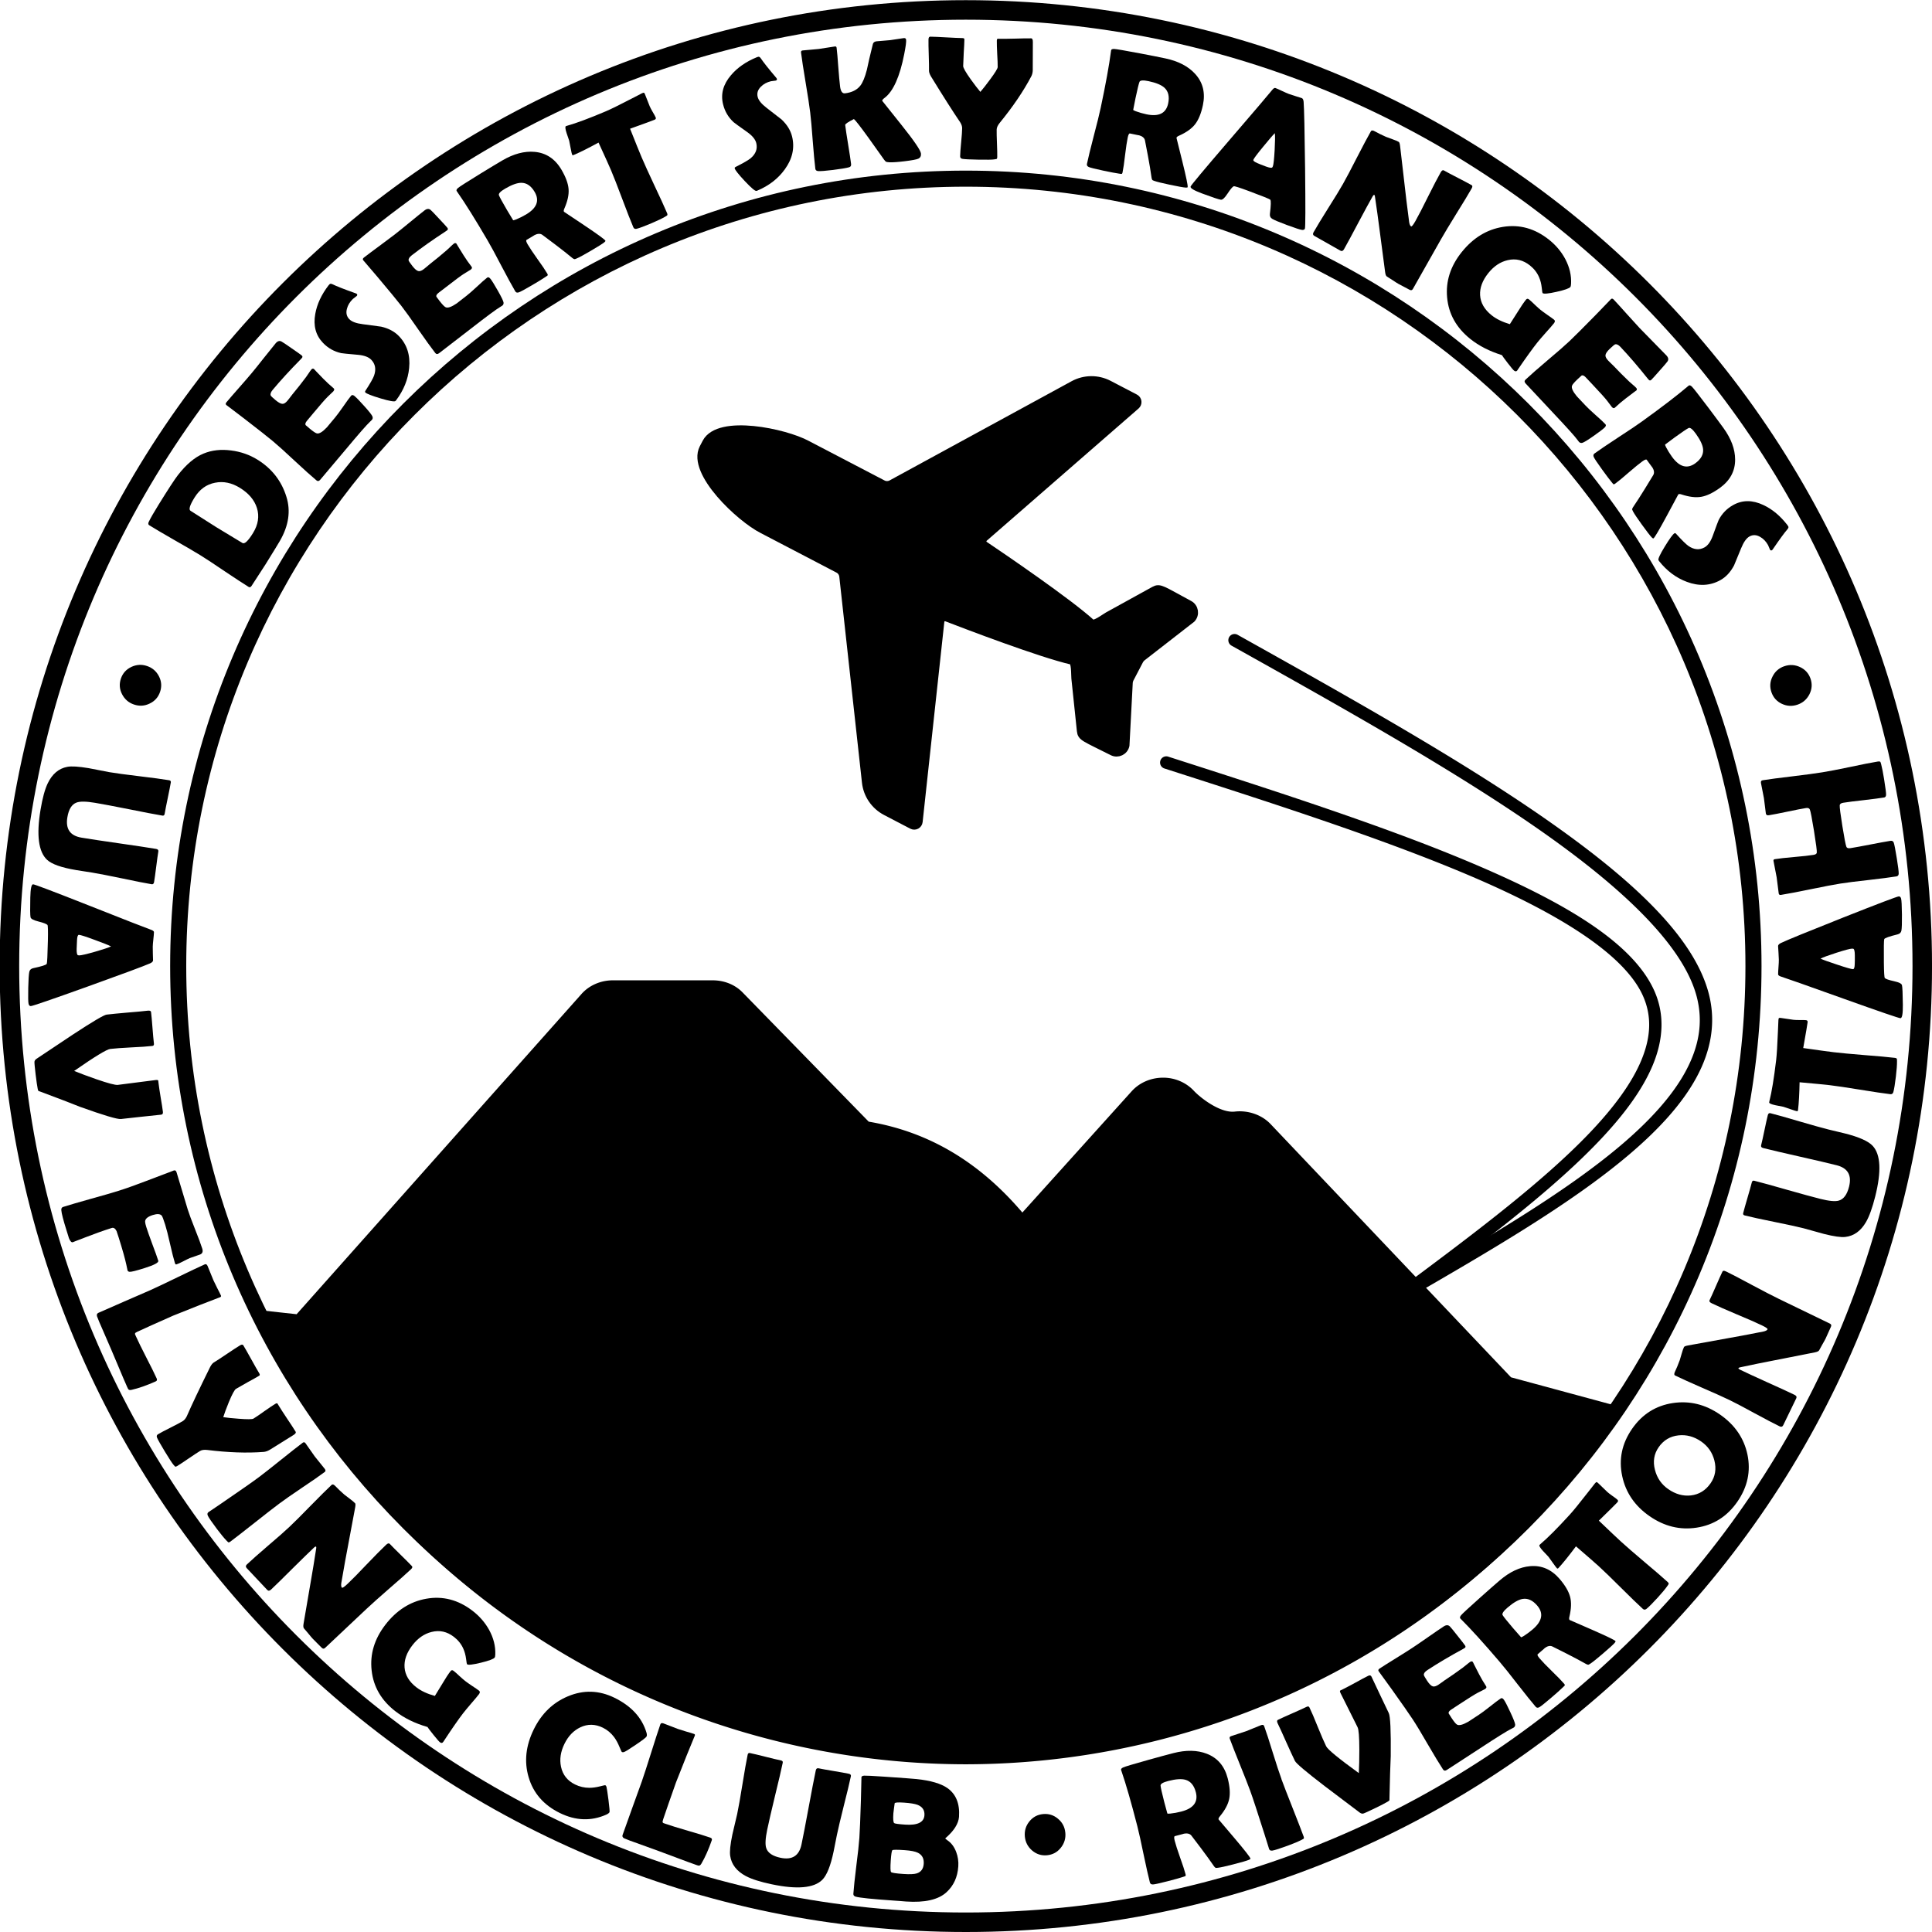 <?xml version="1.0" encoding="UTF-8" standalone="no"?>
<!-- Created with Inkscape (http://www.inkscape.org/) -->

<svg
   xmlns:dc="http://purl.org/dc/elements/1.1/"
   xmlns:cc="http://creativecommons.org/ns#"
   xmlns:rdf="http://www.w3.org/1999/02/22-rdf-syntax-ns#"
   xmlns:svg="http://www.w3.org/2000/svg"
   xmlns="http://www.w3.org/2000/svg"
   xmlns:sodipodi="http://sodipodi.sourceforge.net/DTD/sodipodi-0.dtd"
   xmlns:inkscape="http://www.inkscape.org/namespaces/inkscape"
   width="100mm"
   height="100mm"
   viewBox="0 0 210 297"
   version="1.1"
   id="svg8"
   enable-background="new"
   inkscape:version="0.92.5 (2060ec1f9f, 2020-04-08)"
   sodipodi:docname="DSR v3.svg">
  <defs
     id="defs2">
    <inkscape:path-effect
       effect="bspline"
       id="path-effect1211"
       is_visible="true"
       weight="33.333"
       steps="2"
       helper_size="0"
       apply_no_weight="true"
       apply_with_weight="true"
       only_selected="false" />
    <inkscape:path-effect
       effect="bspline"
       id="path-effect1207"
       is_visible="true"
       weight="33.333"
       steps="2"
       helper_size="0"
       apply_no_weight="true"
       apply_with_weight="true"
       only_selected="false" />
    <inkscape:path-effect
       effect="bspline"
       id="path-effect1203"
       is_visible="true"
       weight="33.333"
       steps="2"
       helper_size="0"
       apply_no_weight="true"
       apply_with_weight="true"
       only_selected="false" />
    <inkscape:path-effect
       effect="bspline"
       id="path-effect1199"
       is_visible="true"
       weight="33.333"
       steps="2"
       helper_size="0"
       apply_no_weight="true"
       apply_with_weight="true"
       only_selected="false" />
    <inkscape:path-effect
       effect="bspline"
       id="path-effect1195"
       is_visible="true"
       weight="33.333"
       steps="2"
       helper_size="0"
       apply_no_weight="true"
       apply_with_weight="true"
       only_selected="false" />
    <inkscape:path-effect
       effect="bspline"
       id="path-effect1191"
       is_visible="true"
       weight="33.333"
       steps="2"
       helper_size="0"
       apply_no_weight="true"
       apply_with_weight="true"
       only_selected="false" />
    <inkscape:path-effect
       effect="bspline"
       id="path-effect1187"
       is_visible="true"
       weight="33.333"
       steps="2"
       helper_size="0"
       apply_no_weight="true"
       apply_with_weight="true"
       only_selected="false" />
    <inkscape:path-effect
       effect="bspline"
       id="path-effect1179"
       is_visible="true"
       weight="33.333"
       steps="2"
       helper_size="0"
       apply_no_weight="true"
       apply_with_weight="true"
       only_selected="false" />
    <inkscape:path-effect
       effect="bspline"
       id="path-effect1175"
       is_visible="true"
       weight="33.333"
       steps="2"
       helper_size="0"
       apply_no_weight="true"
       apply_with_weight="true"
       only_selected="false" />
    <inkscape:path-effect
       effect="bspline"
       id="path-effect1171"
       is_visible="true"
       weight="33.333"
       steps="2"
       helper_size="0"
       apply_no_weight="true"
       apply_with_weight="true"
       only_selected="false" />
    <inkscape:perspective
       sodipodi:type="inkscape:persp3d"
       inkscape:vp_x="0 : 148.5 : 1"
       inkscape:vp_y="0 : 1000 : 0"
       inkscape:vp_z="210 : 148.5 : 1"
       inkscape:persp3d-origin="105 : 99 : 1"
       id="perspective1134" />
    <inkscape:path-effect
       effect="bspline"
       id="path-effect1021"
       is_visible="true"
       weight="33.333"
       steps="2"
       helper_size="0"
       apply_no_weight="true"
       apply_with_weight="true"
       only_selected="false" />
    <path
       style="opacity:1;fill:#ff0000;stroke:#ffffff;stroke-width:0"
       d="m 168.487,90.133 a 72.5,72.5 0 0 1 -72.5,72.5 72.5,72.5 0 0 1 -72.5,-72.5 72.5,72.5 0 0 1 72.5,-72.5 72.5,72.5 0 0 1 72.5,72.5 z"
       id="path815-5"
       inkscape:connector-curvature="0" />
    <inkscape:path-effect
       effect="bspline"
       id="path-effect1211-1"
       is_visible="true"
       weight="33.333"
       steps="2"
       helper_size="0"
       apply_no_weight="true"
       apply_with_weight="true"
       only_selected="false" />
    <pattern
       y="0"
       x="0"
       height="6"
       width="6"
       patternUnits="userSpaceOnUse"
       id="EMFhbasepattern" />
  </defs>
  <sodipodi:namedview
     id="base"
     pagecolor="#ffffff"
     bordercolor="#666666"
     borderopacity="1.0"
     inkscape:pageopacity="0.0"
     inkscape:pageshadow="2"
     inkscape:zoom="4.3437501"
     inkscape:cx="175.39389"
     inkscape:cy="188.66678"
     inkscape:document-units="mm"
     inkscape:current-layer="layer1"
     showgrid="true"
     showguides="false"
     inkscape:window-width="3840"
     inkscape:window-height="1998"
     inkscape:window-x="3840"
     inkscape:window-y="64"
     inkscape:window-maximized="1">
    <inkscape:grid
       type="xygrid"
       id="grid2509" />
  </sodipodi:namedview>
  <g
     inkscape:label="Layer 1"
     inkscape:groupmode="layer"
     id="layer1">
    <path
       style="color:#000000;font-style:normal;font-variant:normal;font-weight:normal;font-stretch:normal;font-size:medium;line-height:normal;font-family:sans-serif;font-variant-ligatures:normal;font-variant-position:normal;font-variant-caps:normal;font-variant-numeric:normal;font-variant-alternates:normal;font-feature-settings:normal;text-indent:0;text-align:start;text-decoration:none;text-decoration-line:none;text-decoration-style:solid;text-decoration-color:#000000;letter-spacing:normal;word-spacing:normal;text-transform:none;writing-mode:lr-tb;direction:ltr;text-orientation:mixed;dominant-baseline:auto;baseline-shift:baseline;text-anchor:start;white-space:normal;shape-padding:0;clip-rule:nonzero;display:inline;overflow:visible;visibility:visible;opacity:1;isolation:auto;mix-blend-mode:normal;color-interpolation:sRGB;color-interpolation-filters:linearRGB;solid-color:#000000;solid-opacity:1;vector-effect:none;fill:#000000;fill-opacity:1;fill-rule:nonzero;stroke:none;stroke-width:2.471;stroke-linecap:butt;stroke-linejoin:miter;stroke-miterlimit:4;stroke-dasharray:none;stroke-dashoffset:0;stroke-opacity:1;color-rendering:auto;image-rendering:auto;shape-rendering:auto;text-rendering:auto;enable-background:accumulate"
       d="m 104.975,26.229 c -67.539,0 -122.317,54.763 -122.317,122.283 0,67.521 54.778,122.283 122.317,122.283 67.539,0 122.317,-54.763 122.317,-122.283 0,-67.521 -54.778,-122.283 -122.317,-122.283 z m 0,2.471 c 66.204,0 119.845,53.627 119.845,119.812 0,66.186 -53.642,119.812 -119.845,119.812 -66.204,0 -119.845,-53.627 -119.845,-119.812 0,-66.186 53.642,-119.812 119.845,-119.812 z"
       id="path919"
       inkscape:connector-curvature="0" />
    <path
       style="color:#000000;font-style:normal;font-variant:normal;font-weight:normal;font-stretch:normal;font-size:medium;line-height:normal;font-family:sans-serif;font-variant-ligatures:normal;font-variant-position:normal;font-variant-caps:normal;font-variant-numeric:normal;font-variant-alternates:normal;font-feature-settings:normal;text-indent:0;text-align:start;text-decoration:none;text-decoration-line:none;text-decoration-style:solid;text-decoration-color:#000000;letter-spacing:normal;word-spacing:normal;text-transform:none;writing-mode:lr-tb;direction:ltr;text-orientation:mixed;dominant-baseline:auto;baseline-shift:baseline;text-anchor:start;white-space:normal;shape-padding:0;clip-rule:nonzero;display:inline;overflow:visible;visibility:visible;opacity:1;isolation:auto;mix-blend-mode:normal;color-interpolation:sRGB;color-interpolation-filters:linearRGB;solid-color:#000000;solid-opacity:1;vector-effect:none;fill:#000000;fill-opacity:1;fill-rule:nonzero;stroke:none;stroke-width:3;stroke-linecap:butt;stroke-linejoin:miter;stroke-miterlimit:4;stroke-dasharray:none;stroke-dashoffset:0;stroke-opacity:1;color-rendering:auto;image-rendering:auto;shape-rendering:auto;text-rendering:auto;enable-background:accumulate"
       d="m 104.975,0.026 c -82.012,0 -148.528,66.498 -148.528,148.487 0,81.989 66.516,148.487 148.528,148.487 82.012,0 148.528,-66.498 148.528,-148.487 0,-81.989 -66.516,-148.487 -148.528,-148.487 z m 0,3.002 c 80.39,0 145.53,65.116 145.53,145.485 0,80.368 -65.139,145.489 -145.53,145.489 -80.39,0 -145.525,-65.121 -145.525,-145.489 0,-80.368 65.134,-145.485 145.525,-145.485 z"
       id="path919-4"
       inkscape:connector-curvature="0" />
    <path
       style="fill:#000000;fill-opacity:1;stroke:#000000;stroke-width:1.193;stroke-miterlimit:4;stroke-dasharray:none;stroke-opacity:1"
       inkscape:connector-curvature="0"
       d="m 131.736,101.413 c 0.089,-0.1 0.162,-0.199 0.258,-0.301 l 7.699,-5.987 c 0.631,-0.677 0.455,-1.776 -0.361,-2.212 -4.267,-2.298 -4.53,-2.648 -5.404,-2.168 l -7.126,3.931 c -0.528,0.295 -2.081,1.509 -2.526,1.097 -3.631,-3.287 -13.593,-10.069 -16.424,-11.977 -0.181,-0.123 -0.295,-0.322 -0.308,-0.539 -0.015,-0.217 0.076,-0.429 0.24,-0.572 l 23.358,-20.342 c 0.174,-0.154 0.264,-0.383 0.236,-0.613 -0.028,-0.23 -0.167,-0.434 -0.372,-0.541 l -4.043,-2.11 c -1.71,-0.892 -3.753,-0.872 -5.445,0.049 L 93.535,74.381 c -0.422,0.226 -0.93,0.227 -1.347,0.001 L 80.528,68.297 c -3.342,-1.799 -13.462,-4.002 -15.459,-0.3 -0.04,0.077 -0.137,0.262 -0.234,0.447 -0.097,0.186 -0.194,0.372 -0.235,0.449 -1.896,3.753 5.7,10.792 9.086,12.505 l 11.66,6.085 c 0.424,0.212 0.713,0.63 0.769,1.105 l 3.484,31.672 c 0.211,1.917 1.363,3.602 3.073,4.494 l 4.043,2.11 c 0.205,0.107 0.451,0.105 0.656,-0.003 0.204,-0.11 0.341,-0.313 0.367,-0.543 l 3.338,-30.789 c 0.024,-0.216 0.145,-0.41 0.333,-0.524 0.186,-0.114 0.415,-0.134 0.619,-0.055 3.185,1.23 14.446,5.524 19.22,6.622 0.592,0.13 0.484,2.098 0.544,2.699 l 0.849,8.092 c 0.107,0.991 0.545,1.007 4.87,3.191 0.824,0.42 1.826,-0.063 2.021,-0.968 l 0.511,-9.737 c 0.029,-0.138 0.068,-0.255 0.1,-0.385 l 1.594,-3.052 z"
       id="path963" />
    <path
       style="stroke-width:5.847"
       d="m 50.697,150.702 c -1.85,0 -3.639,0.776 -4.81,2.106 l -43.789,49.222 -6.966,-0.763 a 121.375,121.341 0 0 0 109.803,69.951 121.375,121.341 0 0 0 101.353,-54.75 l -17.505,-4.738 -36.943,-38.912 c -1.357,-1.441 -3.454,-2.161 -5.489,-1.94 -2.22,0.277 -5.243,-2.051 -6.291,-3.16 -1.172,-1.275 -2.898,-2.051 -4.748,-2.051 -1.912,0 -3.639,0.776 -4.81,2.051 L 113.665,186.399 C 107.004,178.583 99.233,173.981 90.044,172.429 L 70.679,152.586 c -1.172,-1.219 -2.837,-1.884 -4.626,-1.884 z"
       id="path1051"
       inkscape:connector-curvature="0" />
    <path
       style="color:#000000;font-style:normal;font-variant:normal;font-weight:normal;font-stretch:normal;font-size:medium;line-height:normal;font-family:sans-serif;font-variant-ligatures:normal;font-variant-position:normal;font-variant-caps:normal;font-variant-numeric:normal;font-variant-alternates:normal;font-feature-settings:normal;text-indent:0;text-align:start;text-decoration:none;text-decoration-line:none;text-decoration-style:solid;text-decoration-color:#000000;letter-spacing:normal;word-spacing:normal;text-transform:none;writing-mode:lr-tb;direction:ltr;text-orientation:mixed;dominant-baseline:auto;baseline-shift:baseline;text-anchor:start;white-space:normal;shape-padding:0;clip-rule:nonzero;display:inline;overflow:visible;visibility:visible;opacity:1;isolation:auto;mix-blend-mode:normal;color-interpolation:sRGB;color-interpolation-filters:linearRGB;solid-color:#000000;solid-opacity:1;vector-effect:none;fill:#000000;fill-opacity:1;fill-rule:nonzero;stroke:none;stroke-width:1.909;stroke-linecap:round;stroke-linejoin:miter;stroke-miterlimit:4;stroke-dasharray:none;stroke-dashoffset:0;stroke-opacity:1;color-rendering:auto;image-rendering:auto;shape-rendering:auto;text-rendering:auto;enable-background:accumulate"
       d="m 146.213,97.466 a 0.955,0.955 0 0 0 -0.38,1.794 c 16.906,9.459 33.795,18.912 46.956,28.056 13.161,9.144 22.508,18.052 24.548,25.921 1.02,3.934 0.327,7.692 -1.726,11.479 -2.053,3.787 -5.491,7.561 -9.878,11.289 -8.774,7.456 -21.308,14.727 -33.875,22.002 a 0.955,0.955 0 1 0 0.956,1.652 c 12.567,-7.275 25.168,-14.558 34.158,-22.197 4.495,-3.82 8.098,-7.732 10.322,-11.835 2.224,-4.102 3.041,-8.435 1.892,-12.868 -2.299,-8.865 -12.026,-17.784 -25.309,-27.013 -13.283,-9.229 -30.206,-18.694 -47.112,-28.153 a 0.955,0.955 0 0 0 -0.551,-0.127 z"
       id="path1209"
       inkscape:connector-curvature="0" />
    <path
       style="color:#000000;font-style:normal;font-variant:normal;font-weight:normal;font-stretch:normal;font-size:medium;line-height:normal;font-family:sans-serif;font-variant-ligatures:normal;font-variant-position:normal;font-variant-caps:normal;font-variant-numeric:normal;font-variant-alternates:normal;font-feature-settings:normal;text-indent:0;text-align:start;text-decoration:none;text-decoration-line:none;text-decoration-style:solid;text-decoration-color:#000000;letter-spacing:normal;word-spacing:normal;text-transform:none;writing-mode:lr-tb;direction:ltr;text-orientation:mixed;dominant-baseline:auto;baseline-shift:baseline;text-anchor:start;white-space:normal;shape-padding:0;clip-rule:nonzero;display:inline;overflow:visible;visibility:visible;opacity:1;isolation:auto;mix-blend-mode:normal;color-interpolation:sRGB;color-interpolation-filters:linearRGB;solid-color:#000000;solid-opacity:1;vector-effect:none;fill:#000000;fill-opacity:1;fill-rule:nonzero;stroke:none;stroke-width:1.909;stroke-linecap:round;stroke-linejoin:miter;stroke-miterlimit:4;stroke-dasharray:none;stroke-dashoffset:0;stroke-opacity:1;color-rendering:auto;image-rendering:auto;shape-rendering:auto;text-rendering:auto;enable-background:accumulate"
       d="m 135.724,116.272 a 0.955,0.955 0 0 0 -0.21,1.867 c 17.01,5.466 34.002,10.928 47.454,16.699 13.452,5.771 23.282,11.962 26.094,18.244 1.406,3.141 1.218,6.383 -0.244,9.904 -1.462,3.521 -4.23,7.262 -7.898,11.113 -7.337,7.703 -18.234,15.832 -29.156,23.966 a 0.955,0.955 0 1 0 1.141,1.53 c 10.922,-8.135 21.876,-16.277 29.399,-24.176 3.762,-3.95 6.675,-7.84 8.279,-11.703 1.604,-3.863 1.862,-7.756 0.224,-11.415 -3.276,-7.318 -13.498,-13.391 -27.084,-19.219 -13.585,-5.828 -30.614,-11.296 -47.624,-16.762 a 0.955,0.955 0 0 0 -0.375,-0.049 z"
       id="path1209-2"
       inkscape:connector-curvature="0" />
    <g
       aria-label="∙ UAV FLYING CLUB ∙ RIVERTON UTAH ∙  "
       style="font-style:normal;font-variant:normal;font-weight:400;font-size:3.886px;line-height:125%;font-family:Calibri;text-align:start;letter-spacing:0.709px;word-spacing:0px;text-anchor:start;fill:#000000;fill-opacity:1;stroke:none;stroke-width:0.265"
       id="text1637"
       transform="matrix(2.496,0,0,2.496,-119.845,-66.504)">
      <path
         d="m 38.837,70.035 q -0.495,-0.169 -0.735,-0.64 -0.237,-0.464 -0.068,-0.96 0.167,-0.49 0.645,-0.717 0.476,-0.221 0.966,-0.054 0.495,0.169 0.732,0.633 0.237,0.464 0.068,0.96 -0.169,0.495 -0.64,0.718 -0.468,0.23 -0.968,0.059 z"
         style="font-style:normal;font-variant:normal;font-weight:normal;font-stretch:normal;font-size:10.936px;font-family:'Berlin Sans FB Demi';-inkscape-font-specification:'Berlin Sans FB Demi';letter-spacing:0.709px;fill:#000000;stroke-width:0.265"
         id="path2544"
         inkscape:connector-curvature="0" />
      <path
         d="m 35.266,80.229 q -1.343,-0.225 -1.779,-0.629 -0.796,-0.74 -0.402,-3.094 0.178,-1.064 0.438,-1.61 0.417,-0.872 1.205,-1.022 0.386,-0.076 1.318,0.08 0.216,0.036 0.64,0.124 0.424,0.087 0.635,0.123 0.611,0.102 1.842,0.249 1.232,0.147 1.837,0.248 0.126,0.021 0.108,0.132 -0.054,0.321 -0.189,0.965 -0.136,0.649 -0.19,0.97 -0.022,0.132 -0.138,0.112 -0.695,-0.117 -2.078,-0.397 -1.378,-0.274 -2.073,-0.391 -0.827,-0.139 -1.146,-0.013 -0.434,0.165 -0.557,0.903 -0.181,1.08 0.867,1.255 0.764,0.128 2.297,0.347 1.533,0.219 2.297,0.347 0.163,0.027 0.141,0.159 -0.052,0.311 -0.131,0.942 -0.079,0.631 -0.131,0.942 -0.026,0.153 -0.152,0.132 -0.606,-0.102 -1.819,-0.359 -1.214,-0.252 -1.825,-0.355 -0.169,-0.028 -0.512,-0.08 -0.338,-0.051 -0.506,-0.08 z"
         style="font-style:normal;font-variant:normal;font-weight:normal;font-stretch:normal;font-size:10.936px;font-family:'Berlin Sans FB Demi';-inkscape-font-specification:'Berlin Sans FB Demi';letter-spacing:0.709px;fill:#000000;stroke-width:0.265"
         id="path2546"
         inkscape:connector-curvature="0" />
      <path
         d="m 32.477,88.607 q -0.096,-0.002 -0.13,-0.136 -0.039,-0.161 -0.02,-0.994 0.017,-0.763 0.065,-0.981 0.041,-0.181 0.245,-0.224 0.773,-0.164 0.829,-0.264 0.039,-0.085 0.07,-1.43 0.02,-0.908 -0.026,-0.967 -0.083,-0.093 -0.567,-0.216 -0.441,-0.111 -0.475,-0.256 -0.039,-0.182 -0.015,-1.218 0.018,-0.817 0.173,-0.813 0.139,0.003 3.384,1.284 3.51,1.388 3.86,1.508 0.201,0.069 0.199,0.154 -0.003,0.144 -0.037,0.442 -0.034,0.304 -0.037,0.453 -0.003,0.144 0.006,0.422 0.015,0.283 0.012,0.422 -0.002,0.101 -0.18,0.183 -0.566,0.249 -3.878,1.44 -3.333,1.196 -3.477,1.193 z m 4.949,-3.675 q -0.232,-0.117 -1.011,-0.402 -0.826,-0.307 -0.97,-0.31 -0.096,-0.002 -0.114,0.318 -0.014,0.165 -0.023,0.544 -0.008,0.352 0.077,0.392 0.026,0.011 0.074,0.012 0.176,0.004 0.977,-0.224 0.774,-0.223 0.99,-0.33 z"
         style="font-style:normal;font-variant:normal;font-weight:normal;font-stretch:normal;font-size:10.936px;font-family:'Berlin Sans FB Demi';-inkscape-font-specification:'Berlin Sans FB Demi';letter-spacing:0.709px;fill:#000000;stroke-width:0.265"
         id="path2548"
         inkscape:connector-curvature="0" />
      <path
         d="m 32.785,92.857 q -0.085,-0.716 -0.076,-0.819 0.009,-0.103 0.134,-0.188 1.121,-0.746 2.247,-1.498 1.811,-1.188 2.065,-1.219 0.419,-0.05 1.26,-0.123 0.847,-0.068 1.266,-0.118 0.196,-0.023 0.209,0.083 0.038,0.318 0.088,0.968 0.05,0.65 0.089,0.974 0.016,0.133 -0.096,0.146 -0.43,0.051 -1.301,0.09 -0.866,0.044 -1.295,0.095 -0.329,0.039 -2.221,1.355 0.56,0.229 1.367,0.51 1.088,0.376 1.321,0.349 0.387,-0.046 1.16,-0.149 0.778,-0.103 1.165,-0.149 0.143,-0.017 0.165,0.029 0,0 0.02,0.17 0.035,0.292 0.131,0.877 0.102,0.59 0.137,0.882 0.019,0.159 -0.108,0.174 -0.408,0.048 -1.237,0.131 -0.823,0.087 -1.237,0.136 -0.329,0.039 -2.542,-0.757 -0.802,-0.324 -2.411,-0.924 -0.123,-0.039 -0.141,-0.058 -0.013,-0.015 -0.037,-0.13 -0.053,-0.268 -0.121,-0.835 z"
         style="font-style:normal;font-variant:normal;font-weight:normal;font-stretch:normal;font-size:10.936px;font-family:'Berlin Sans FB Demi';-inkscape-font-specification:'Berlin Sans FB Demi';letter-spacing:0.709px;fill:#000000;stroke-width:0.265"
         id="path2550"
         inkscape:connector-curvature="0" />
      <path
         d="m 41.448,104.518 q -0.056,0.018 -0.088,-0.084 -0.12,-0.382 -0.3,-1.182 -0.178,-0.795 -0.3,-1.182 -0.154,-0.489 -0.215,-0.559 -0.146,-0.161 -0.548,-0.034 -0.484,0.153 -0.473,0.418 0.007,0.11 0.072,0.319 0.111,0.351 0.366,1.038 0.262,0.69 0.373,1.041 0.053,0.168 -0.843,0.451 -0.779,0.246 -0.924,0.23 -0.103,-0.007 -0.135,-0.109 0.021,0.066 -0.066,-0.332 -0.121,-0.561 -0.469,-1.666 -0.112,-0.356 -0.132,-0.401 -0.123,-0.247 -0.301,-0.191 -0.723,0.228 -1.646,0.586 -0.834,0.319 -0.743,0.29 -0.132,0.042 -0.254,-0.273 0.032,0.085 -0.138,-0.455 -0.3,-0.952 -0.321,-1.248 -0.011,-0.159 0.111,-0.197 0.565,-0.178 1.707,-0.499 1.149,-0.317 1.714,-0.496 0.672,-0.212 1.672,-0.594 1.545,-0.588 1.66,-0.63 l 0.06,-0.024 q 0.126,-0.045 0.175,0.113 0.119,0.377 0.343,1.141 0.226,0.769 0.346,1.151 0.128,0.407 0.446,1.203 0.32,0.801 0.448,1.208 0.08,0.255 -0.119,0.351 -0.219,0.069 -0.651,0.227 -0.109,0.045 -0.412,0.203 -0.264,0.139 -0.417,0.187 z"
         style="font-style:normal;font-variant:normal;font-weight:normal;font-stretch:normal;font-size:10.936px;font-family:'Berlin Sans FB Demi';-inkscape-font-specification:'Berlin Sans FB Demi';letter-spacing:0.709px;fill:#000000;stroke-width:0.265"
         id="path2552"
         inkscape:connector-curvature="0" />
      <path
         d="m 38.395,112.013 q -0.188,-0.419 -0.471,-1.1 -0.374,-0.885 -0.466,-1.102 l -0.635,-1.465 q -0.103,-0.217 -0.263,-0.637 -0.039,-0.152 0.088,-0.209 0.531,-0.239 1.594,-0.699 1.071,-0.458 1.601,-0.696 0.565,-0.254 1.675,-0.794 1.115,-0.542 1.68,-0.796 0.107,-0.048 0.173,0.098 0.066,0.146 0.18,0.44 0.117,0.299 0.18,0.44 0.072,0.161 0.229,0.471 0.162,0.308 0.234,0.469 0.033,0.073 -0.062,0.11 l -0.066,0.024 q -0.942,0.353 -2.811,1.105 l -1.288,0.573 q -0.623,0.28 -0.909,0.414 -0.056,0.031 -0.113,0.062 -0.056,0.031 -0.04,0.106 0.002,0.005 0.057,0.127 0.197,0.438 0.633,1.291 0.443,0.855 0.64,1.293 0.059,0.132 -0.053,0.182 -0.833,0.374 -1.492,0.524 -0.138,0.033 -0.197,-0.034 -0.021,-0.02 -0.099,-0.195 z"
         style="font-style:normal;font-variant:normal;font-weight:normal;font-stretch:normal;font-size:10.936px;font-family:'Berlin Sans FB Demi';-inkscape-font-specification:'Berlin Sans FB Demi';letter-spacing:0.709px;fill:#000000;stroke-width:0.265"
         id="path2554"
         inkscape:connector-curvature="0" />
      <path
         d="m 47.206,115.933 q -0.196,0.119 -0.387,0.134 -1.545,0.118 -3.477,-0.122 -0.28,-0.03 -0.436,0.064 -0.242,0.147 -0.71,0.467 -0.468,0.321 -0.705,0.465 -0.082,0.05 -0.123,0.024 -0.01,-0.006 -0.098,-0.109 -0.127,-0.148 -0.525,-0.805 -0.401,-0.662 -0.485,-0.861 -0.059,-0.139 0.055,-0.208 0.242,-0.147 0.76,-0.404 0.523,-0.261 0.769,-0.41 0.146,-0.089 0.249,-0.301 0.446,-1.026 1.436,-3.03 0.114,-0.213 0.229,-0.282 0.274,-0.166 0.805,-0.525 0.531,-0.359 0.805,-0.525 0.151,-0.091 0.206,3e-5 0.169,0.279 0.489,0.859 0.32,0.58 0.492,0.863 0.064,0.105 -0.005,0.147 -0.233,0.141 -0.717,0.403 -0.477,0.264 -0.71,0.405 -0.137,0.083 -0.442,0.817 -0.236,0.58 -0.344,0.926 0.333,0.054 0.959,0.099 0.786,0.061 0.9,-0.008 0.228,-0.138 0.667,-0.454 0.446,-0.314 0.675,-0.453 0.096,-0.058 0.135,-0.025 0,0 0.069,0.114 0.166,0.274 0.521,0.808 0.362,0.536 0.531,0.815 0.055,0.091 -0.141,0.21 -0.242,0.147 -0.725,0.452 -0.479,0.302 -0.725,0.452 z"
         style="font-style:normal;font-variant:normal;font-weight:normal;font-stretch:normal;font-size:10.936px;font-family:'Berlin Sans FB Demi';-inkscape-font-specification:'Berlin Sans FB Demi';letter-spacing:0.709px;fill:#000000;stroke-width:0.265"
         id="path2556"
         inkscape:connector-curvature="0" />
      <path
         d="m 47.772,119.261 q -0.504,0.378 -1.497,1.164 -0.993,0.785 -1.497,1.164 -0.085,0.064 -0.136,0.042 -0.011,-0.005 -0.1,-0.098 -0.243,-0.252 -0.592,-0.717 -0.468,-0.623 -0.562,-0.82 -0.067,-0.143 0.039,-0.223 -0.068,0.051 0.78,-0.526 1.787,-1.222 2.329,-1.629 0.457,-0.343 1.348,-1.059 0.891,-0.716 1.348,-1.059 0.094,-0.07 0.168,0.028 0.099,0.132 0.285,0.407 0.189,0.279 0.289,0.411 0.099,0.132 0.305,0.379 0.208,0.251 0.308,0.383 0.093,0.124 -9.67e-4,0.194 -0.457,0.343 -1.409,0.978 -0.949,0.639 -1.406,0.982 z"
         style="font-style:normal;font-variant:normal;font-weight:normal;font-stretch:normal;font-size:10.936px;font-family:'Berlin Sans FB Demi';-inkscape-font-specification:'Berlin Sans FB Demi';letter-spacing:0.709px;fill:#000000;stroke-width:0.265"
         id="path2558"
         inkscape:connector-curvature="0" />
      <path
         d="m 55.906,123.287 q -0.443,0.417 -1.37,1.217 -0.919,0.8 -1.366,1.221 l -2.562,2.413 q -0.105,0.099 -0.211,-0.014 -0.088,-0.093 -0.275,-0.276 -0.184,-0.179 -0.271,-0.273 -0.095,-0.101 -0.27,-0.318 -0.175,-0.217 -0.27,-0.318 -0.066,-0.07 -0.029,-0.288 0.113,-0.635 0.485,-2.834 0.109,-0.609 0.296,-1.819 0.009,-0.037 -0.008,-0.102 -0.057,-0.005 -0.115,0.049 -0.451,0.425 -1.331,1.297 -0.876,0.877 -1.327,1.301 -0.136,0.128 -0.235,0.023 l -1.267,-1.345 q -0.106,-0.113 0.014,-0.226 0.42,-0.395 1.304,-1.155 0.888,-0.755 1.311,-1.154 0.447,-0.421 1.301,-1.298 0.857,-0.873 1.3,-1.291 0.086,-0.081 0.228,0.071 0.212,0.225 0.555,0.527 0.081,0.07 0.34,0.259 0.218,0.161 0.324,0.274 0.044,0.047 0.003,0.268 l -0.621,3.321 q -0.085,0.447 -0.232,1.327 -0.029,0.211 0.037,0.281 0.048,0.051 0.351,-0.235 0.408,-0.384 1.184,-1.204 0.78,-0.815 1.192,-1.203 0.144,-0.135 0.221,-0.054 0.22,0.233 0.682,0.685 0.462,0.452 0.682,0.685 0.07,0.074 -0.051,0.187 z"
         style="font-style:normal;font-variant:normal;font-weight:normal;font-stretch:normal;font-size:10.936px;font-family:'Berlin Sans FB Demi';-inkscape-font-specification:'Berlin Sans FB Demi';letter-spacing:0.709px;fill:#000000;stroke-width:0.265"
         id="path2560"
         inkscape:connector-curvature="0" />
      <path
         d="m 57.887,133.924 q -0.079,0.121 -0.206,0.023 -0.08,-0.062 -0.394,-0.451 -0.309,-0.386 -0.372,-0.488 -1.152,-0.333 -1.964,-0.958 -1.308,-1.006 -1.475,-2.522 -0.169,-1.497 0.84,-2.81 1.032,-1.342 2.517,-1.608 1.533,-0.276 2.858,0.743 0.643,0.495 1.022,1.177 0.405,0.743 0.379,1.504 -0.006,0.157 -0.039,0.199 -0.104,0.135 -0.85,0.317 -0.738,0.18 -0.848,0.096 -0.025,-0.019 -0.061,-0.323 -0.048,-0.367 -0.176,-0.647 -0.188,-0.421 -0.578,-0.72 -0.635,-0.488 -1.372,-0.301 -0.682,0.169 -1.184,0.821 -0.531,0.69 -0.48,1.369 0.053,0.701 0.735,1.225 0.432,0.332 1.131,0.526 0.095,-0.149 0.471,-0.77 0.284,-0.483 0.492,-0.753 0.062,-0.08 0.13,-0.055 0.028,0.008 0.074,0.044 0.123,0.094 0.349,0.309 0.233,0.213 0.36,0.311 0.135,0.104 0.419,0.296 0.287,0.187 0.423,0.291 0.106,0.081 -0.002,0.221 -0.156,0.203 -0.497,0.594 -0.337,0.394 -0.493,0.597 -0.42,0.546 -1.176,1.696 z"
         style="font-style:normal;font-variant:normal;font-weight:normal;font-stretch:normal;font-size:10.936px;font-family:'Berlin Sans FB Demi';-inkscape-font-specification:'Berlin Sans FB Demi';letter-spacing:0.709px;fill:#000000;stroke-width:0.265"
         id="path2563"
         inkscape:connector-curvature="0" />
      <path
         d="m 68.126,138.254 q -0.038,0.077 -0.199,0.152 -1.397,0.617 -2.859,-0.1 -1.496,-0.734 -1.925,-2.211 -0.421,-1.432 0.317,-2.937 0.715,-1.457 2.101,-2.038 1.447,-0.61 2.876,0.091 1.553,0.762 1.967,2.149 0.044,0.153 0.004,0.234 -0.045,0.091 -0.667,0.511 -0.618,0.423 -0.739,0.452 -0.057,0.019 -0.115,-0.009 -0.024,-0.012 -0.146,-0.309 -0.146,-0.357 -0.332,-0.609 -0.285,-0.378 -0.692,-0.578 -0.705,-0.346 -1.385,-0.025 -0.628,0.298 -0.981,1.018 -0.358,0.729 -0.212,1.413 0.158,0.744 0.863,1.09 0.417,0.205 0.88,0.206 0.303,1.2e-4 0.663,-0.091 0.3,-0.079 0.324,-0.067 0.048,0.024 0.07,0.1 0.034,0.124 0.123,0.804 0.089,0.704 0.063,0.757 z"
         style="font-style:normal;font-variant:normal;font-weight:normal;font-stretch:normal;font-size:10.936px;font-family:'Berlin Sans FB Demi';-inkscape-font-specification:'Berlin Sans FB Demi';letter-spacing:0.709px;fill:#000000;stroke-width:0.265"
         id="path2565"
         inkscape:connector-curvature="0" />
      <path
         d="m 73.413,141.484 q -0.434,-0.151 -1.123,-0.413 -0.901,-0.336 -1.121,-0.418 l -1.501,-0.544 q -0.229,-0.074 -0.644,-0.246 -0.138,-0.076 -0.092,-0.207 0.191,-0.55 0.586,-1.639 0.402,-1.093 0.593,-1.642 0.203,-0.585 0.573,-1.763 0.371,-1.183 0.574,-1.768 0.039,-0.111 0.19,-0.058 0.151,0.053 0.444,0.171 0.297,0.12 0.444,0.171 0.166,0.058 0.5,0.157 0.335,0.094 0.501,0.152 0.076,0.026 0.037,0.12 l -0.028,0.064 q -0.39,0.927 -1.126,2.803 l -0.468,1.33 q -0.224,0.646 -0.323,0.945 -0.016,0.062 -0.032,0.125 -0.016,0.062 0.049,0.102 0.005,0.002 0.131,0.046 0.454,0.158 1.373,0.426 0.925,0.265 1.379,0.423 0.136,0.047 0.096,0.163 -0.3,0.863 -0.643,1.444 -0.071,0.122 -0.16,0.12 -0.029,0.001 -0.21,-0.062 z"
         style="font-style:normal;font-variant:normal;font-weight:normal;font-stretch:normal;font-size:10.936px;font-family:'Berlin Sans FB Demi';-inkscape-font-specification:'Berlin Sans FB Demi';letter-spacing:0.709px;fill:#000000;stroke-width:0.265"
         id="path2567"
         inkscape:connector-curvature="0" />
      <path
         d="m 81.93,140.669 q -0.279,1.333 -0.7,1.752 -0.772,0.766 -3.108,0.276 -1.056,-0.221 -1.591,-0.503 -0.855,-0.452 -0.972,-1.246 -0.06,-0.389 0.133,-1.314 0.045,-0.214 0.149,-0.634 0.104,-0.42 0.148,-0.629 0.127,-0.606 0.324,-1.831 0.197,-1.225 0.322,-1.826 0.026,-0.125 0.136,-0.102 0.319,0.067 0.956,0.228 0.643,0.162 0.961,0.229 0.131,0.027 0.107,0.142 -0.145,0.69 -0.481,2.06 -0.33,1.366 -0.474,2.056 -0.172,0.821 -0.06,1.144 0.148,0.44 0.88,0.593 1.071,0.224 1.289,-0.816 0.159,-0.758 0.44,-2.281 0.281,-1.523 0.44,-2.281 0.034,-0.162 0.165,-0.135 0.308,0.065 0.936,0.169 0.627,0.104 0.936,0.169 0.152,0.032 0.125,0.157 -0.126,0.601 -0.432,1.803 -0.301,1.203 -0.428,1.809 -0.035,0.167 -0.101,0.508 -0.065,0.336 -0.1,0.503 z"
         style="font-style:normal;font-variant:normal;font-weight:normal;font-stretch:normal;font-size:10.936px;font-family:'Berlin Sans FB Demi';-inkscape-font-specification:'Berlin Sans FB Demi';letter-spacing:0.709px;fill:#000000;stroke-width:0.265"
         id="path2569"
         inkscape:connector-curvature="0" />
      <path
         d="m 89.607,141.6 q -0.067,0.98 -0.724,1.583 -0.749,0.693 -2.501,0.573 -0.133,-0.009 -0.383,-0.032 -0.256,-0.018 -0.378,-0.026 -1.966,-0.135 -2.333,-0.24 -0.152,-0.043 -0.143,-0.176 0.039,-0.57 0.182,-1.722 0.148,-1.151 0.188,-1.727 0.042,-0.618 0.095,-2.327 0.014,-0.438 0.031,-1.315 l -2.17e-4,-0.075 q 0.002,-0.102 0.174,-0.111 0.177,-0.009 1.237,0.063 1.699,0.116 1.986,0.147 1.307,0.138 1.905,0.559 0.791,0.563 0.709,1.767 -0.022,0.314 -0.237,0.653 -0.156,0.241 -0.397,0.476 -0.212,0.205 -0.211,0.189 -0.003,0.037 0.13,0.127 0.358,0.239 0.54,0.717 0.163,0.429 0.131,0.897 z m -2.085,-3.156 q 0.031,-0.458 -0.417,-0.639 -0.25,-0.097 -0.836,-0.138 -0.575,-0.039 -0.581,0.046 -0.007,0.101 -0.042,0.308 -0.03,0.201 -0.037,0.303 -0.037,0.533 0.05,0.603 0.055,0.052 0.673,0.094 1.145,0.079 1.19,-0.577 z m -0.044,2.989 q 0.033,-0.479 -0.355,-0.677 -0.248,-0.124 -0.824,-0.163 -0.687,-0.047 -0.749,0.002 -0.062,0.044 -0.103,0.646 -0.043,0.629 0.021,0.703 0.065,0.069 0.763,0.117 0.575,0.039 0.816,-0.035 0.399,-0.128 0.431,-0.591 z"
         style="font-style:normal;font-variant:normal;font-weight:normal;font-stretch:normal;font-size:10.936px;font-family:'Berlin Sans FB Demi';-inkscape-font-specification:'Berlin Sans FB Demi';letter-spacing:0.709px;fill:#000000;stroke-width:0.265"
         id="path2571"
         inkscape:connector-curvature="0" />
      <path
         d="m 96.2,139.522 q 0.048,0.521 -0.284,0.932 -0.327,0.406 -0.848,0.454 -0.516,0.048 -0.918,-0.296 -0.396,-0.344 -0.444,-0.86 -0.048,-0.521 0.279,-0.927 0.327,-0.406 0.848,-0.454 0.521,-0.048 0.917,0.291 0.401,0.333 0.449,0.859 z"
         style="font-style:normal;font-variant:normal;font-weight:normal;font-stretch:normal;font-size:10.936px;font-family:'Berlin Sans FB Demi';-inkscape-font-specification:'Berlin Sans FB Demi';letter-spacing:0.709px;fill:#000000;stroke-width:0.265"
         id="path2573"
         inkscape:connector-curvature="0" />
      <path
         d="m 107.601,141.11 q 0.009,0.036 -0.09,0.078 -0.189,0.082 -0.98,0.285 -0.678,0.174 -0.929,0.205 -0.118,0.014 -0.136,0.007 -0.035,-0.008 -0.099,-0.085 -0.129,-0.182 -0.382,-0.542 -0.334,-0.465 -1.023,-1.364 -0.145,-0.178 -0.486,-0.112 0.158,-0.029 -0.53,0.147 -0.078,0.02 -0.01,0.284 0.09,0.352 0.332,1.034 0.246,0.681 0.337,1.033 0.023,0.088 -0.02,0.115 -0.071,0.024 -0.142,0.048 -0.3,0.099 -0.946,0.265 -0.74,0.19 -0.898,0.197 -0.158,0.007 -0.191,-0.122 -0.146,-0.569 -0.389,-1.73 -0.238,-1.163 -0.385,-1.737 -0.562,-2.188 -0.975,-3.388 l -0.024,-0.071 q -0.028,-0.087 0.13,-0.16 0.163,-0.075 1.567,-0.468 0.952,-0.266 1.52,-0.412 1.179,-0.303 2.061,0.039 0.997,0.384 1.288,1.516 0.194,0.755 0.092,1.261 -0.102,0.506 -0.577,1.08 -0.098,0.113 -0.079,0.186 -0.001,-0.005 0.964,1.136 0.966,1.141 1,1.276 z m -3.363,-4.082 q -0.162,-0.631 -0.638,-0.768 -0.368,-0.104 -1.051,0.071 -0.491,0.126 -0.484,0.284 0.014,0.184 0.229,1.022 0.03,0.119 0.095,0.35 0.065,0.231 0.094,0.345 0.007,0.026 0.179,0.009 0.327,-0.034 0.674,-0.123 1.133,-0.291 0.902,-1.191 z"
         style="font-style:normal;font-variant:normal;font-weight:normal;font-stretch:normal;font-size:10.936px;font-family:'Berlin Sans FB Demi';-inkscape-font-specification:'Berlin Sans FB Demi';letter-spacing:0.709px;fill:#000000;stroke-width:0.265"
         id="path2575"
         inkscape:connector-curvature="0" />
      <path
         d="m 109.507,136.213 q 0.217,0.591 0.684,1.768 0.466,1.177 0.684,1.768 0.037,0.1 9.1e-4,0.142 -0.008,0.009 -0.123,0.068 -0.311,0.16 -0.857,0.36 -0.732,0.269 -0.947,0.302 -0.156,0.023 -0.202,-0.102 0.029,0.08 -0.279,-0.899 -0.655,-2.063 -0.889,-2.7 -0.197,-0.536 -0.626,-1.596 -0.429,-1.06 -0.626,-1.596 -0.041,-0.11 0.075,-0.153 0.155,-0.057 0.472,-0.156 0.321,-0.101 0.477,-0.158 0.155,-0.057 0.451,-0.183 0.3,-0.127 0.456,-0.184 0.145,-0.053 0.186,0.057 0.197,0.536 0.531,1.631 0.339,1.093 0.536,1.629 z"
         style="font-style:normal;font-variant:normal;font-weight:normal;font-stretch:normal;font-size:10.936px;font-family:'Berlin Sans FB Demi';-inkscape-font-specification:'Berlin Sans FB Demi';letter-spacing:0.709px;fill:#000000;stroke-width:0.265"
         id="path2577"
         inkscape:connector-curvature="0" />
      <path
         d="m 115.296,137.999 q -0.648,0.316 -0.748,0.341 -0.101,0.025 -0.221,-0.064 -1.074,-0.813 -2.155,-1.628 -1.719,-1.318 -1.831,-1.549 -0.185,-0.379 -0.531,-1.149 -0.343,-0.777 -0.528,-1.156 -0.087,-0.178 0.009,-0.224 0.288,-0.14 0.885,-0.402 0.597,-0.262 0.89,-0.404 0.12,-0.059 0.169,0.042 0.19,0.389 0.514,1.199 0.326,0.803 0.516,1.192 0.145,0.298 2.011,1.651 0.032,-0.604 0.031,-1.459 -0.003,-1.151 -0.106,-1.362 -0.171,-0.35 -0.522,-1.046 -0.354,-0.701 -0.525,-1.051 -0.063,-0.13 -0.027,-0.165 0,0 0.154,-0.075 0.264,-0.129 0.785,-0.413 0.523,-0.291 0.787,-0.42 0.144,-0.07 0.2,0.045 0.18,0.37 0.531,1.125 0.353,0.749 0.536,1.123 0.145,0.298 0.122,2.65 -0.042,0.864 -0.078,2.581 0.004,0.129 -0.009,0.153 -0.01,0.017 -0.111,0.078 -0.235,0.139 -0.749,0.389 z"
         style="font-style:normal;font-variant:normal;font-weight:normal;font-stretch:normal;font-size:10.936px;font-family:'Berlin Sans FB Demi';-inkscape-font-specification:'Berlin Sans FB Demi';letter-spacing:0.709px;fill:#000000;stroke-width:0.265"
         id="path2579"
         inkscape:connector-curvature="0" />
      <path
         d="m 123.224,131.35 q 0.126,0.192 0.387,0.755 0.286,0.611 0.294,0.759 0.002,0.12 -0.092,0.182 -0.04,0.026 -0.143,0.074 -0.355,0.169 -1.931,1.204 -0.344,0.226 -1.025,0.667 -0.681,0.441 -1.021,0.664 -0.147,0.097 -0.232,-0.033 -0.328,-0.5 -0.931,-1.535 -0.601,-1.042 -0.93,-1.542 -0.334,-0.509 -1.299,-1.862 -0.248,-0.348 -0.75,-1.035 l -0.045,-0.06 q -0.076,-0.097 0.044,-0.176 0.33,-0.217 1.003,-0.633 0.677,-0.419 1.007,-0.636 0.326,-0.214 0.97,-0.663 0.644,-0.449 0.97,-0.663 0.232,-0.152 0.382,-0.002 0.09,0.088 0.477,0.581 0.389,0.486 0.462,0.597 0.061,0.094 -0.028,0.152 -0.027,0.018 -0.097,0.057 -1.252,0.681 -2.198,1.303 -0.237,0.155 -0.217,0.302 0.013,0.068 0.203,0.358 0.199,0.304 0.353,0.343 0.132,0.035 0.346,-0.106 0.045,-0.029 0.171,-0.119 0.124,-0.094 0.208,-0.15 0.562,-0.369 1.118,-0.779 0.046,-0.037 0.231,-0.184 0.14,-0.117 0.229,-0.176 0.107,-0.07 0.175,0.032 -0.062,-0.094 0.368,0.736 0.199,0.381 0.433,0.738 0.059,0.089 -0.071,0.174 0,0 -0.431,0.219 -0.272,0.14 -1.178,0.735 l -0.473,0.311 q -0.183,0.12 -0.156,0.23 0.01,0.025 0.177,0.28 0.223,0.339 0.332,0.408 0.187,0.12 0.703,-0.174 -0.009,0.006 0.652,-0.428 0.237,-0.155 0.674,-0.5 0.439,-0.352 0.671,-0.505 0.098,-0.065 0.204,0.096 z"
         style="font-style:normal;font-variant:normal;font-weight:normal;font-stretch:normal;font-size:10.936px;font-family:'Berlin Sans FB Demi';-inkscape-font-specification:'Berlin Sans FB Demi';letter-spacing:0.709px;fill:#000000;stroke-width:0.265"
         id="path2581"
         inkscape:connector-curvature="0" />
      <path
         d="m 130.081,127.716 q 0.024,0.028 -0.046,0.11 -0.133,0.156 -0.755,0.687 -0.532,0.454 -0.743,0.593 -0.1,0.064 -0.119,0.066 -0.035,0.009 -0.126,-0.033 -0.196,-0.106 -0.581,-0.318 -0.505,-0.271 -1.519,-0.774 -0.208,-0.096 -0.486,0.113 0.129,-0.096 -0.411,0.365 -0.061,0.052 0.116,0.259 0.236,0.276 0.753,0.782 0.521,0.503 0.757,0.779 0.059,0.069 0.033,0.112 -0.053,0.053 -0.107,0.105 -0.226,0.221 -0.733,0.655 -0.581,0.496 -0.719,0.572 -0.139,0.076 -0.225,-0.025 -0.382,-0.447 -1.111,-1.382 -0.725,-0.939 -1.111,-1.39 -1.467,-1.717 -2.367,-2.613 l -0.053,-0.053 q -0.063,-0.066 0.046,-0.201 0.113,-0.139 1.201,-1.11 0.737,-0.658 1.184,-1.04 0.926,-0.791 1.867,-0.872 1.064,-0.095 1.824,0.794 0.506,0.593 0.638,1.092 0.131,0.499 -0.043,1.224 -0.038,0.145 0.011,0.202 -0.003,-0.004 1.366,0.596 1.369,0.6 1.46,0.705 z m -4.817,-2.184 q -0.423,-0.495 -0.911,-0.409 -0.377,0.069 -0.912,0.527 -0.386,0.33 -0.309,0.468 0.094,0.159 0.656,0.817 0.08,0.093 0.24,0.273 0.16,0.179 0.236,0.269 0.017,0.02 0.165,-0.07 0.279,-0.175 0.551,-0.407 0.889,-0.76 0.285,-1.466 z"
         style="font-style:normal;font-variant:normal;font-weight:normal;font-stretch:normal;font-size:10.936px;font-family:'Berlin Sans FB Demi';-inkscape-font-specification:'Berlin Sans FB Demi';letter-spacing:0.709px;fill:#000000;stroke-width:0.265"
         id="path2583"
         inkscape:connector-curvature="0" />
      <path
         d="m 130.202,119.009 q 0.079,0.072 -4.1e-4,0.159 -0.137,0.15 -1.143,1.132 0.976,0.935 1.37,1.295 0.465,0.425 1.432,1.243 0.97,0.814 1.435,1.239 0.075,0.068 0.062,0.122 -0.003,0.019 -0.081,0.128 -0.185,0.265 -0.602,0.723 -0.465,0.508 -0.684,0.685 -0.121,0.092 -0.223,-0.001 -0.465,-0.425 -1.359,-1.315 -0.894,-0.89 -1.359,-1.315 -0.307,-0.281 -1.401,-1.222 -0.642,0.86 -1.07,1.329 -0.058,0.063 -0.097,0.027 -0.051,-0.047 -0.253,-0.333 -0.218,-0.315 -0.27,-0.377 -0.174,-0.181 -0.345,-0.366 -0.27,-0.298 -0.209,-0.365 0.007,-0.008 0.054,-0.052 0.666,-0.563 1.808,-1.813 0.324,-0.355 1.121,-1.377 0.429,-0.548 0.432,-0.552 0.072,-0.079 0.095,-0.08 0.019,-0.005 0.089,0.053 0.106,0.097 0.288,0.278 0.202,0.199 0.288,0.278 0.099,0.09 0.313,0.243 0.214,0.145 0.309,0.232 z"
         style="font-style:normal;font-variant:normal;font-weight:normal;font-stretch:normal;font-size:10.936px;font-family:'Berlin Sans FB Demi';-inkscape-font-specification:'Berlin Sans FB Demi';letter-spacing:0.709px;fill:#000000;stroke-width:0.265"
         id="path2585"
         inkscape:connector-curvature="0" />
      <path
         d="m 136.52,113.765 q 1.37,0.949 1.691,2.464 0.322,1.542 -0.623,2.907 -0.939,1.356 -2.508,1.595 -1.534,0.236 -2.895,-0.706 -1.365,-0.946 -1.688,-2.468 -0.332,-1.555 0.607,-2.912 0.933,-1.348 2.509,-1.588 1.551,-0.232 2.907,0.708 z m -1.161,1.658 q -0.658,-0.456 -1.396,-0.376 -0.772,0.083 -1.222,0.732 -0.429,0.619 -0.226,1.396 0.194,0.751 0.822,1.186 0.672,0.465 1.39,0.385 0.756,-0.087 1.215,-0.75 0.429,-0.619 0.234,-1.397 -0.188,-0.741 -0.816,-1.176 z"
         style="font-style:normal;font-variant:normal;font-weight:normal;font-stretch:normal;font-size:10.936px;font-family:'Berlin Sans FB Demi';-inkscape-font-specification:'Berlin Sans FB Demi';letter-spacing:0.709px;fill:#000000;stroke-width:0.265"
         id="path2587"
         inkscape:connector-curvature="0" />
      <path
         d="m 136.869,104.94 q 0.548,0.265 1.625,0.847 1.075,0.574 1.627,0.842 l 3.167,1.534 q 0.13,0.063 0.062,0.202 -0.056,0.115 -0.16,0.355 -0.102,0.235 -0.158,0.351 -0.06,0.125 -0.201,0.366 -0.14,0.241 -0.201,0.366 -0.042,0.086 -0.259,0.13 -0.634,0.12 -2.821,0.556 -0.608,0.115 -1.806,0.371 -0.038,0.005 -0.093,0.044 0.015,0.055 0.087,0.09 0.557,0.27 1.686,0.781 1.131,0.506 1.689,0.777 0.168,0.082 0.105,0.211 l -0.806,1.663 q -0.068,0.139 -0.216,0.067 -0.519,-0.251 -1.543,-0.807 -1.022,-0.56 -1.546,-0.814 -0.553,-0.268 -1.676,-0.753 -1.121,-0.49 -1.669,-0.755 -0.106,-0.051 -0.015,-0.239 0.135,-0.279 0.294,-0.706 0.037,-0.101 0.121,-0.41 0.073,-0.261 0.141,-0.401 0.028,-0.058 0.25,-0.099 l 3.324,-0.603 q 0.448,-0.08 1.322,-0.255 0.207,-0.048 0.249,-0.134 0.03,-0.062 -0.345,-0.244 -0.505,-0.244 -1.547,-0.678 -1.04,-0.438 -1.549,-0.685 -0.178,-0.086 -0.129,-0.187 0.14,-0.288 0.397,-0.881 0.258,-0.593 0.397,-0.881 0.044,-0.091 0.193,-0.019 z"
         style="font-style:normal;font-variant:normal;font-weight:normal;font-stretch:normal;font-size:10.936px;font-family:'Berlin Sans FB Demi';-inkscape-font-specification:'Berlin Sans FB Demi';letter-spacing:0.709px;fill:#000000;stroke-width:0.265"
         id="path2589"
         inkscape:connector-curvature="0" />
      <path
         d="m 144.204,96.45 q 1.321,0.332 1.723,0.769 0.735,0.801 0.153,3.116 -0.263,1.046 -0.565,1.57 -0.485,0.836 -1.283,0.922 -0.391,0.045 -1.308,-0.186 -0.212,-0.053 -0.628,-0.174 -0.416,-0.121 -0.623,-0.173 -0.601,-0.151 -1.817,-0.396 -1.216,-0.245 -1.811,-0.395 -0.124,-0.031 -0.097,-0.14 0.079,-0.316 0.265,-0.946 0.187,-0.636 0.267,-0.952 0.033,-0.129 0.146,-0.101 0.684,0.172 2.039,0.562 1.352,0.384 2.035,0.556 0.813,0.204 1.141,0.105 0.446,-0.13 0.628,-0.855 0.267,-1.062 -0.764,-1.321 -0.751,-0.189 -2.262,-0.53 -1.511,-0.341 -2.262,-0.53 -0.161,-0.04 -0.128,-0.17 0.077,-0.306 0.206,-0.928 0.129,-0.623 0.206,-0.928 0.038,-0.15 0.162,-0.119 0.596,0.15 1.784,0.503 1.19,0.349 1.791,0.5 0.166,0.042 0.504,0.121 0.333,0.078 0.498,0.12 z"
         style="font-style:normal;font-variant:normal;font-weight:normal;font-stretch:normal;font-size:10.936px;font-family:'Berlin Sans FB Demi';-inkscape-font-specification:'Berlin Sans FB Demi';letter-spacing:0.709px;fill:#000000;stroke-width:0.265"
         id="path2591"
         inkscape:connector-curvature="0" />
      <path
         d="m 141.824,89.477 q 0.106,0.013 0.092,0.129 -0.024,0.201 -0.27,1.586 1.338,0.192 1.868,0.256 0.626,0.075 1.888,0.177 1.263,0.097 1.889,0.172 0.101,0.012 0.122,0.063 0.009,0.017 0.009,0.152 0.004,0.323 -0.069,0.938 -0.082,0.684 -0.157,0.955 -0.044,0.145 -0.182,0.129 -0.626,-0.075 -1.871,-0.278 -1.245,-0.203 -1.871,-0.278 -0.414,-0.049 -1.85,-0.178 -0.021,1.073 -0.096,1.704 -0.01,0.085 -0.063,0.078 -0.069,-0.008 -0.399,-0.123 -0.361,-0.129 -0.439,-0.149 -0.247,-0.046 -0.494,-0.097 -0.393,-0.085 -0.382,-0.175 0.001,-0.011 0.014,-0.074 0.214,-0.846 0.415,-2.526 0.057,-0.477 0.11,-1.772 0.029,-0.696 0.03,-0.701 0.013,-0.106 0.03,-0.12 0.013,-0.015 0.103,-0.009 0.143,0.017 0.396,0.058 0.28,0.044 0.396,0.058 0.133,0.016 0.396,0.015 0.259,-0.007 0.386,0.009 z"
         style="font-style:normal;font-variant:normal;font-weight:normal;font-stretch:normal;font-size:10.936px;font-family:'Berlin Sans FB Demi';-inkscape-font-specification:'Berlin Sans FB Demi';letter-spacing:0.709px;fill:#000000;stroke-width:0.265"
         id="path2593"
         inkscape:connector-curvature="0" />
      <path
         d="m 147.538,81.852 q 0.096,-9.6e-4 0.135,0.132 0.044,0.16 0.053,0.993 0.008,0.764 -0.033,0.983 -0.036,0.182 -0.238,0.232 -0.767,0.189 -0.819,0.291 -0.036,0.086 -0.023,1.431 0.009,0.908 0.058,0.966 0.086,0.09 0.573,0.197 0.444,0.097 0.483,0.241 0.044,0.181 0.055,1.217 0.008,0.817 -0.147,0.819 -0.139,0.001 -3.424,-1.173 -3.553,-1.273 -3.907,-1.381 -0.204,-0.062 -0.204,-0.147 -0.001,-0.144 0.022,-0.443 0.024,-0.305 0.022,-0.454 -0.001,-0.144 -0.02,-0.422 -0.024,-0.283 -0.026,-0.422 -0.001,-0.101 0.174,-0.189 0.558,-0.267 3.829,-1.566 3.293,-1.304 3.437,-1.305 z m -4.827,3.834 q 0.236,0.11 1.024,0.369 0.836,0.28 0.98,0.279 0.096,-9.6e-4 0.104,-0.321 0.009,-0.166 0.005,-0.545 -0.004,-0.352 -0.089,-0.389 -0.027,-0.01 -0.075,-0.01 -0.176,0.002 -0.969,0.255 -0.767,0.248 -0.979,0.362 z"
         style="font-style:normal;font-variant:normal;font-weight:normal;font-stretch:normal;font-size:10.936px;font-family:'Berlin Sans FB Demi';-inkscape-font-specification:'Berlin Sans FB Demi';letter-spacing:0.709px;fill:#000000;stroke-width:0.265"
         id="path2595"
         inkscape:connector-curvature="0" />
      <path
         d="m 146.251,73.546 q 0.111,-0.018 0.145,0.025 0.019,0.019 0.05,0.143 0.083,0.317 0.178,0.902 0.133,0.828 0.125,0.98 -0.009,0.147 -0.119,0.165 -0.416,0.067 -1.255,0.164 -0.845,0.093 -1.262,0.16 -0.206,0.033 -0.219,0.154 -0.013,0.186 0.163,1.283 0.177,1.102 0.249,1.28 0.045,0.112 0.256,0.078 0.411,-0.066 1.229,-0.225 0.813,-0.158 1.224,-0.224 0.158,-0.025 0.207,0.113 0.059,0.164 0.191,0.986 0.115,0.712 0.114,0.912 -0.002,0.157 -0.139,0.179 -0.569,0.092 -1.727,0.224 -1.159,0.127 -1.733,0.219 -0.612,0.098 -1.826,0.348 -1.22,0.25 -1.831,0.349 -0.116,0.019 -0.134,-0.092 -0.026,-0.163 -0.063,-0.493 -0.038,-0.335 -0.064,-0.498 -0.027,-0.169 -0.097,-0.504 -0.071,-0.34 -0.098,-0.509 -0.014,-0.09 0.081,-0.105 0.395,-0.064 1.196,-0.133 0.795,-0.068 1.19,-0.132 0.185,-0.03 0.2,-0.135 0.02,-0.144 -0.175,-1.356 -0.182,-1.128 -0.253,-1.301 -0.052,-0.121 -0.237,-0.092 -0.38,0.061 -1.138,0.221 -0.764,0.161 -1.149,0.223 -0.163,0.026 -0.185,-0.106 -0.025,-0.153 -0.059,-0.466 -0.035,-0.319 -0.06,-0.477 -0.025,-0.153 -0.09,-0.461 -0.067,-0.314 -0.092,-0.472 -0.025,-0.153 0.102,-0.173 0.606,-0.098 1.838,-0.242 1.231,-0.149 1.842,-0.248 0.575,-0.092 1.716,-0.33 1.14,-0.243 1.709,-0.335 z"
         style="font-style:normal;font-variant:normal;font-weight:normal;font-stretch:normal;font-size:10.936px;font-family:'Berlin Sans FB Demi';-inkscape-font-specification:'Berlin Sans FB Demi';letter-spacing:0.709px;fill:#000000;stroke-width:0.265"
         id="path2597"
         inkscape:connector-curvature="0" />
      <path
         d="m 140.485,67.675 q 0.495,-0.169 0.973,0.057 0.471,0.223 0.64,0.718 0.167,0.49 -0.073,0.961 -0.242,0.466 -0.732,0.633 -0.495,0.169 -0.966,-0.054 -0.471,-0.223 -0.64,-0.718 -0.169,-0.495 0.068,-0.96 0.23,-0.468 0.73,-0.638 z"
         style="font-style:normal;font-variant:normal;font-weight:normal;font-stretch:normal;font-size:10.936px;font-family:'Berlin Sans FB Demi';-inkscape-font-specification:'Berlin Sans FB Demi';letter-spacing:0.709px;fill:#000000;stroke-width:0.265"
         id="path2599"
         inkscape:connector-curvature="0" />
    </g>
    <g
       aria-label="DESERT SKY RANGERS"
       style="font-style:normal;font-variant:normal;font-weight:normal;font-stretch:normal;font-size:10.583px;line-height:1.25;font-family:'Berlin Sans FB Demi';-inkscape-font-specification:'Berlin Sans FB Demi';text-align:center;letter-spacing:0px;word-spacing:0px;text-anchor:middle;fill:#000000;fill-opacity:1;stroke:none;stroke-width:0.265"
       id="text1666"
       transform="matrix(2.496,0,0,2.496,-119.845,-66.504)">
      <path
         d="m 46.447,54.956 q 1.334,0.828 1.782,2.293 0.406,1.301 -0.399,2.7 -0.154,0.269 -0.889,1.453 -0.138,0.222 -0.43,0.663 -0.29,0.436 -0.427,0.659 -0.082,0.132 -0.186,0.067 -0.499,-0.31 -1.475,-0.965 -0.977,-0.663 -1.477,-0.973 -0.522,-0.324 -1.586,-0.928 -1.066,-0.611 -1.583,-0.932 -0.095,-0.059 -0.032,-0.202 0.164,-0.345 0.62,-1.08 0.867,-1.398 1.164,-1.785 0.776,-1.008 1.589,-1.345 0.763,-0.318 1.704,-0.193 0.891,0.113 1.626,0.569 z m -1.078,1.738 q -0.767,-0.476 -1.537,-0.319 -0.791,0.15 -1.264,0.913 -0.434,0.699 -0.248,0.814 0.268,0.166 0.802,0.51 0.53,0.341 0.797,0.507 0.263,0.163 0.8,0.484 0.532,0.318 0.8,0.484 0.195,0.121 0.646,-0.605 0.487,-0.785 0.244,-1.558 -0.233,-0.729 -1.04,-1.23 z"
         style="font-size:10.936px;stroke-width:0.265"
         id="path2511"
         inkscape:connector-curvature="0" />
      <path
         d="m 52.438,51.051 q 0.176,0.147 0.59,0.61 0.451,0.501 0.501,0.641 0.037,0.114 -0.035,0.2 -0.031,0.037 -0.115,0.113 -0.291,0.265 -1.499,1.712 -0.263,0.316 -0.788,0.935 -0.524,0.62 -0.784,0.931 -0.113,0.135 -0.232,0.036 -0.459,-0.383 -1.336,-1.199 -0.878,-0.823 -1.337,-1.206 -0.467,-0.39 -1.783,-1.405 -0.338,-0.261 -1.017,-0.773 l -0.061,-0.044 q -0.101,-0.07 -0.009,-0.181 0.253,-0.303 0.776,-0.896 0.526,-0.597 0.779,-0.901 0.25,-0.299 0.736,-0.916 0.487,-0.616 0.736,-0.916 0.178,-0.213 0.365,-0.113 0.111,0.058 0.625,0.418 0.513,0.352 0.616,0.437 0.086,0.072 0.018,0.154 -0.021,0.025 -0.076,0.083 -1,1.015 -1.726,1.884 -0.181,0.217 -0.12,0.352 0.032,0.062 0.299,0.284 0.279,0.233 0.437,0.226 0.136,-0.005 0.3,-0.201 0.034,-0.041 0.129,-0.163 0.091,-0.126 0.156,-0.204 0.431,-0.517 0.844,-1.069 0.034,-0.049 0.168,-0.243 0.1,-0.153 0.168,-0.235 0.082,-0.098 0.176,-0.02 -0.086,-0.072 0.566,0.597 0.301,0.307 0.629,0.58 0.082,0.068 -0.017,0.187 0,0 -0.349,0.335 -0.22,0.213 -0.914,1.045 l -0.363,0.435 q -0.14,0.168 -0.082,0.265 0.017,0.021 0.251,0.216 0.312,0.26 0.436,0.294 0.214,0.06 0.622,-0.371 -0.007,0.008 0.5,-0.599 0.181,-0.217 0.5,-0.674 0.318,-0.465 0.496,-0.678 0.075,-0.09 0.223,0.033 z"
         style="font-size:10.936px;stroke-width:0.265"
         id="path2513"
         inkscape:connector-curvature="0" />
      <path
         d="m 55.151,47.339 q 0.753,0.779 0.635,1.971 -0.101,1.048 -0.797,1.98 -0.027,0.034 -0.046,0.052 -0.088,0.085 -0.911,-0.159 -0.827,-0.248 -0.942,-0.367 -0.041,-0.042 0.006,-0.109 0.434,-0.665 0.529,-0.928 0.206,-0.586 -0.172,-0.977 -0.241,-0.25 -0.799,-0.304 -0.958,-0.084 -1.052,-0.105 -0.651,-0.143 -1.118,-0.627 -0.679,-0.703 -0.479,-1.794 0.159,-0.896 0.819,-1.757 0.039,-0.045 0.062,-0.067 0.058,-0.056 0.181,0.003 0.371,0.184 1.444,0.565 0.034,0.012 0.049,0.027 0.063,0.065 -0.006,0.132 -0.031,0.03 -0.115,0.089 -0.084,0.059 -0.122,0.096 -0.276,0.267 -0.361,0.594 -0.109,0.387 0.144,0.648 0.226,0.234 0.833,0.309 1.081,0.143 1.134,0.152 0.681,0.159 1.085,0.577 z"
         style="font-size:10.936px;stroke-width:0.265"
         id="path2515"
         inkscape:connector-curvature="0" />
      <path
         d="m 60.8,43.824 q 0.141,0.181 0.447,0.722 0.334,0.586 0.354,0.733 0.012,0.119 -0.077,0.188 -0.038,0.03 -0.136,0.086 -0.34,0.197 -1.828,1.355 -0.324,0.253 -0.968,0.747 -0.644,0.494 -0.964,0.743 -0.139,0.108 -0.234,-0.014 -0.367,-0.472 -1.051,-1.455 -0.683,-0.991 -1.05,-1.463 -0.374,-0.48 -1.444,-1.752 -0.275,-0.327 -0.83,-0.971 l -0.05,-0.056 q -0.084,-0.09 0.03,-0.179 0.312,-0.243 0.949,-0.711 0.641,-0.472 0.953,-0.714 0.308,-0.239 0.914,-0.738 0.606,-0.499 0.914,-0.738 0.219,-0.171 0.381,-0.032 0.097,0.081 0.522,0.541 0.427,0.453 0.509,0.558 0.069,0.088 -0.015,0.154 -0.025,0.02 -0.092,0.065 -1.193,0.78 -2.087,1.475 -0.223,0.174 -0.192,0.319 0.018,0.067 0.231,0.341 0.223,0.287 0.379,0.314 0.134,0.024 0.336,-0.133 0.042,-0.033 0.161,-0.132 0.116,-0.104 0.196,-0.166 0.531,-0.413 1.052,-0.866 0.043,-0.04 0.215,-0.201 0.13,-0.128 0.214,-0.194 0.101,-0.079 0.177,0.018 -0.069,-0.088 0.426,0.704 0.229,0.363 0.491,0.701 0.066,0.084 -0.057,0.179 0,0 -0.412,0.253 -0.26,0.162 -1.115,0.827 L 57.6,44.676 q -0.173,0.134 -0.137,0.242 0.012,0.024 0.199,0.265 0.249,0.32 0.364,0.38 0.196,0.104 0.687,-0.23 -0.008,0.007 0.615,-0.479 0.223,-0.174 0.632,-0.553 0.41,-0.386 0.629,-0.557 0.093,-0.072 0.211,0.08 z"
         style="font-size:10.936px;stroke-width:0.265"
         id="path2517"
         inkscape:connector-curvature="0" />
      <path
         d="m 67.872,41.467 q 0.019,0.032 -0.065,0.1 -0.159,0.13 -0.864,0.543 -0.604,0.353 -0.837,0.452 -0.109,0.046 -0.129,0.044 -0.036,0.002 -0.118,-0.054 -0.174,-0.139 -0.516,-0.416 -0.449,-0.356 -1.358,-1.031 -0.188,-0.131 -0.498,0.026 0.144,-0.072 -0.469,0.287 -0.069,0.04 0.068,0.276 0.183,0.313 0.603,0.903 0.424,0.587 0.607,0.901 0.046,0.078 0.012,0.116 -0.062,0.042 -0.124,0.085 -0.261,0.178 -0.837,0.515 -0.659,0.386 -0.809,0.436 -0.15,0.051 -0.217,-0.065 -0.297,-0.507 -0.849,-1.557 -0.548,-1.053 -0.847,-1.564 -1.141,-1.95 -1.868,-2.991 l -0.042,-0.062 q -0.05,-0.076 0.081,-0.19 0.136,-0.117 1.378,-0.881 0.842,-0.517 1.349,-0.814 1.051,-0.615 1.992,-0.529 1.064,0.095 1.655,1.104 0.394,0.673 0.435,1.187 0.041,0.514 -0.259,1.197 -0.063,0.136 -0.025,0.2 -0.003,-0.005 1.239,0.828 1.242,0.832 1.312,0.952 z m -4.355,-3.001 q -0.329,-0.562 -0.824,-0.563 -0.383,0.001 -0.991,0.357 -0.438,0.256 -0.387,0.406 0.064,0.173 0.501,0.92 0.062,0.106 0.188,0.311 0.126,0.205 0.185,0.306 0.013,0.023 0.174,-0.04 0.305,-0.123 0.614,-0.304 1.009,-0.591 0.54,-1.393 z"
         style="font-size:10.936px;stroke-width:0.265"
         id="path2519"
         inkscape:connector-curvature="0" />
      <path
         d="m 70.97,33.874 q 0.042,0.098 -0.066,0.144 -0.187,0.079 -1.511,0.554 0.498,1.256 0.706,1.748 0.246,0.58 0.784,1.727 0.543,1.144 0.789,1.724 0.04,0.093 0.006,0.137 -0.011,0.016 -0.127,0.083 -0.278,0.164 -0.849,0.406 -0.634,0.269 -0.907,0.338 -0.148,0.034 -0.202,-0.094 -0.246,-0.58 -0.689,-1.761 -0.443,-1.181 -0.689,-1.761 -0.163,-0.383 -0.765,-1.694 -0.942,0.515 -1.527,0.763 -0.079,0.033 -0.1,-0.016 -0.027,-0.064 -0.092,-0.408 -0.067,-0.377 -0.089,-0.455 -0.083,-0.237 -0.162,-0.477 -0.122,-0.383 -0.038,-0.419 0.01,-0.004 0.071,-0.024 0.84,-0.234 2.399,-0.895 0.442,-0.188 1.593,-0.785 0.618,-0.32 0.623,-0.322 0.098,-0.042 0.119,-0.033 0.019,0.004 0.059,0.085 0.056,0.133 0.147,0.373 0.101,0.265 0.147,0.373 0.052,0.123 0.184,0.351 0.134,0.221 0.184,0.339 z"
         style="font-size:10.936px;stroke-width:0.265"
         id="path2521"
         inkscape:connector-curvature="0" />
      <path
         d="m 79.369,35.046 q 0.259,1.053 -0.443,2.023 -0.614,0.855 -1.685,1.311 -0.04,0.015 -0.066,0.022 -0.119,0.029 -0.708,-0.596 -0.59,-0.63 -0.629,-0.791 -0.014,-0.057 0.06,-0.092 0.71,-0.356 0.924,-0.535 0.473,-0.402 0.343,-0.931 -0.083,-0.337 -0.538,-0.665 -0.785,-0.555 -0.856,-0.62 -0.491,-0.451 -0.651,-1.105 -0.234,-0.949 0.488,-1.792 0.588,-0.695 1.592,-1.107 0.056,-0.019 0.087,-0.027 0.078,-0.019 0.155,0.094 0.228,0.345 0.964,1.214 0.023,0.027 0.028,0.048 0.022,0.088 -0.072,0.111 -0.041,0.01 -0.144,0.019 -0.102,0.009 -0.154,0.021 -0.373,0.092 -0.611,0.332 -0.289,0.28 -0.202,0.633 0.078,0.316 0.565,0.686 0.863,0.668 0.904,0.701 0.509,0.48 0.648,1.045 z"
         style="font-size:10.936px;stroke-width:0.265"
         id="path2523"
         inkscape:connector-curvature="0" />
      <path
         d="m 87.307,36.095 q 0.028,0.228 -0.159,0.321 -0.152,0.073 -0.831,0.157 -0.652,0.081 -0.96,0.065 -0.146,-0.009 -0.197,-0.029 -0.046,-0.027 -0.13,-0.14 -0.475,-0.662 -0.944,-1.325 -0.772,-1.067 -0.908,-1.168 -0.547,0.277 -0.536,0.368 0.049,0.397 0.181,1.199 0.131,0.796 0.181,1.199 0.02,0.164 -0.12,0.203 -0.27,0.076 -0.991,0.166 -0.689,0.085 -0.917,0.07 -0.158,-0.013 -0.174,-0.145 -0.071,-0.572 -0.161,-1.734 -0.085,-1.163 -0.156,-1.74 -0.076,-0.615 -0.281,-1.838 -0.206,-1.228 -0.282,-1.843 -0.014,-0.117 0.097,-0.13 0.164,-0.02 0.495,-0.045 0.336,-0.025 0.5,-0.046 0.17,-0.021 0.501,-0.078 0.332,-0.057 0.496,-0.077 0.09,-0.011 0.102,0.084 0.048,0.392 0.104,1.192 0.061,0.794 0.109,1.186 0.056,0.456 0.305,0.425 0.631,-0.078 0.938,-0.466 0.228,-0.286 0.41,-0.992 0.106,-0.535 0.369,-1.584 0.042,-0.14 0.222,-0.162 0.138,-0.017 0.415,-0.035 0.283,-0.019 0.421,-0.036 0.143,-0.018 0.423,-0.063 0.285,-0.046 0.423,-0.063 0.127,-0.016 0.142,0.106 0.022,0.175 -0.117,0.881 -0.41,2.084 -1.201,2.688 -0.162,0.122 -0.155,0.186 -6.55e-4,-0.005 1.172,1.469 1.178,1.474 1.215,1.776 z"
         style="font-size:10.936px;stroke-width:0.265"
         id="path2525"
         inkscape:connector-curvature="0" />
      <path
         d="m 94.195,30.946 q -0.004,0.23 -0.092,0.399 -0.722,1.371 -1.954,2.879 -0.175,0.221 -0.178,0.403 -0.005,0.283 0.018,0.849 0.023,0.566 0.018,0.844 -0.002,0.096 -0.045,0.117 -0.011,0.005 -0.145,0.024 -0.193,0.029 -0.962,0.016 -0.774,-0.013 -0.987,-0.048 -0.149,-0.024 -0.147,-0.157 0.005,-0.283 0.062,-0.859 0.058,-0.581 0.062,-0.869 0.003,-0.171 -0.122,-0.371 -0.631,-0.924 -1.802,-2.828 -0.119,-0.21 -0.117,-0.344 0.005,-0.32 -0.016,-0.962 -0.022,-0.641 -0.016,-0.962 0.003,-0.176 0.11,-0.174 0.326,0.005 0.987,0.043 0.662,0.038 0.993,0.043 0.123,0.002 0.121,0.082 -0.004,0.272 -0.04,0.822 -0.03,0.544 -0.035,0.817 -0.003,0.16 0.457,0.809 0.366,0.508 0.601,0.784 0.223,-0.253 0.595,-0.759 0.47,-0.633 0.472,-0.767 0.004,-0.267 -0.029,-0.807 -0.028,-0.545 -0.024,-0.812 0.002,-0.112 0.05,-0.127 0,0 0.133,0.002 0.32,0.005 0.961,-0.011 0.647,-0.021 0.972,-0.016 0.107,0.002 0.103,0.231 -0.005,0.283 -0.003,0.854 0.001,0.566 -0.003,0.854 z"
         style="font-size:10.936px;stroke-width:0.265"
         id="path2527"
         inkscape:connector-curvature="0" />
      <path
         d="m 103.734,38.168 q -0.008,0.037 -0.116,0.03 -0.205,-0.011 -1.004,-0.18 -0.684,-0.145 -0.923,-0.228 -0.112,-0.04 -0.125,-0.054 -0.028,-0.022 -0.051,-0.12 -0.035,-0.22 -0.101,-0.655 -0.093,-0.566 -0.311,-1.676 -0.051,-0.224 -0.386,-0.317 0.154,0.044 -0.54,-0.104 -0.078,-0.017 -0.135,0.25 -0.075,0.355 -0.162,1.074 -0.082,0.72 -0.157,1.075 -0.019,0.089 -0.069,0.095 -0.074,-0.01 -0.148,-0.021 -0.313,-0.044 -0.966,-0.183 -0.747,-0.158 -0.892,-0.222 -0.145,-0.063 -0.117,-0.194 0.122,-0.575 0.42,-1.723 0.303,-1.148 0.426,-1.727 0.468,-2.21 0.631,-3.469 l 0.01,-0.074 q 0.014,-0.09 0.187,-0.086 0.179,0.005 1.612,0.276 0.971,0.184 1.545,0.306 1.191,0.252 1.829,0.95 0.723,0.786 0.481,1.93 -0.162,0.763 -0.477,1.171 -0.316,0.408 -0.997,0.711 -0.138,0.058 -0.153,0.131 0.001,-0.005 0.359,1.446 0.358,1.451 0.33,1.587 z m -1.201,-5.151 q 0.135,-0.637 -0.231,-0.971 -0.284,-0.257 -0.974,-0.403 -0.496,-0.105 -0.56,0.04 -0.069,0.171 -0.248,1.017 -0.025,0.12 -0.07,0.356 -0.045,0.236 -0.069,0.351 -0.006,0.026 0.156,0.088 0.309,0.115 0.659,0.189 1.144,0.242 1.337,-0.666 z"
         style="font-size:10.936px;stroke-width:0.265"
         id="path2529"
         inkscape:connector-curvature="0" />
      <path
         d="m 110.955,40.726 q -0.034,0.09 -0.172,0.079 -0.165,-0.016 -0.946,-0.306 -0.716,-0.266 -0.906,-0.383 -0.157,-0.098 -0.131,-0.305 0.098,-0.784 0.021,-0.869 -0.067,-0.065 -1.328,-0.534 -0.851,-0.317 -0.923,-0.292 -0.115,0.048 -0.389,0.465 -0.25,0.38 -0.398,0.365 -0.185,-0.023 -1.156,-0.384 -0.766,-0.285 -0.712,-0.43 0.048,-0.13 2.321,-2.777 2.461,-2.862 2.689,-3.153 0.131,-0.168 0.211,-0.138 0.135,0.05 0.406,0.18 0.276,0.131 0.416,0.183 0.135,0.05 0.401,0.132 0.273,0.079 0.403,0.127 0.095,0.035 0.114,0.23 0.05,0.617 0.091,4.136 0.039,3.541 -0.012,3.676 z m -1.852,-5.879 q -0.187,0.181 -0.711,0.824 -0.561,0.68 -0.611,0.815 -0.034,0.09 0.263,0.212 0.151,0.068 0.507,0.2 0.33,0.123 0.395,0.056 0.019,-0.021 0.036,-0.066 0.061,-0.165 0.109,-0.997 0.043,-0.804 0.012,-1.044 z"
         style="font-size:10.936px;stroke-width:0.265"
         id="path2531"
         inkscape:connector-curvature="0" />
      <path
         d="m 121.231,38.24 q -0.3,0.53 -0.949,1.568 -0.641,1.036 -0.944,1.57 l -1.733,3.063 q -0.071,0.125 -0.206,0.049 -0.112,-0.063 -0.345,-0.183 -0.228,-0.117 -0.34,-0.18 -0.121,-0.068 -0.352,-0.224 -0.231,-0.155 -0.352,-0.224 -0.084,-0.047 -0.113,-0.266 -0.08,-0.64 -0.375,-2.85 -0.076,-0.614 -0.255,-1.826 -0.003,-0.038 -0.038,-0.095 -0.056,0.011 -0.095,0.081 -0.305,0.539 -0.887,1.633 -0.578,1.097 -0.883,1.636 -0.092,0.163 -0.218,0.092 l -1.608,-0.91 q -0.135,-0.076 -0.053,-0.22 0.284,-0.502 0.904,-1.489 0.624,-0.984 0.911,-1.491 0.302,-0.534 0.858,-1.625 0.56,-1.088 0.86,-1.618 0.058,-0.102 0.239,3.33e-4 0.27,0.153 0.686,0.339 0.098,0.043 0.401,0.147 0.256,0.09 0.391,0.166 0.056,0.032 0.083,0.255 l 0.389,3.356 q 0.051,0.452 0.17,1.336 0.035,0.21 0.118,0.257 0.06,0.034 0.266,-0.328 0.276,-0.488 0.775,-1.5 0.504,-1.01 0.783,-1.502 0.097,-0.172 0.195,-0.117 0.279,0.158 0.854,0.453 0.575,0.295 0.854,0.453 0.088,0.05 0.007,0.194 z"
         style="font-size:10.936px;stroke-width:0.265"
         id="path2533"
         inkscape:connector-curvature="0" />
      <path
         d="m 124.042,49.45 q -0.082,0.119 -0.207,0.019 -0.079,-0.063 -0.385,-0.459 -0.302,-0.392 -0.363,-0.495 -1.145,-0.355 -1.946,-0.996 -1.288,-1.031 -1.427,-2.55 -0.14,-1.5 0.894,-2.793 1.058,-1.322 2.547,-1.559 1.538,-0.247 2.843,0.797 0.634,0.507 0.999,1.196 0.391,0.751 0.35,1.511 -0.009,0.157 -0.043,0.198 -0.107,0.133 -0.856,0.3 -0.741,0.166 -0.85,0.079 -0.025,-0.02 -0.055,-0.324 -0.041,-0.368 -0.163,-0.65 -0.18,-0.424 -0.564,-0.731 -0.625,-0.5 -1.366,-0.327 -0.686,0.156 -1.199,0.798 -0.544,0.68 -0.506,1.359 0.04,0.702 0.711,1.239 0.425,0.34 1.121,0.548 0.098,-0.148 0.485,-0.761 0.293,-0.477 0.506,-0.744 0.063,-0.079 0.131,-0.053 0.028,0.008 0.073,0.045 0.121,0.097 0.343,0.315 0.229,0.218 0.354,0.318 0.133,0.107 0.414,0.304 0.284,0.193 0.417,0.299 0.104,0.083 -0.006,0.221 -0.16,0.2 -0.509,0.585 -0.344,0.388 -0.505,0.588 -0.43,0.538 -1.208,1.673 z"
         style="font-size:10.936px;stroke-width:0.265"
         id="path2535"
         inkscape:connector-curvature="0" />
      <path
         d="m 129.404,52.986 q -0.167,0.158 -0.676,0.513 -0.551,0.388 -0.696,0.422 -0.118,0.023 -0.195,-0.059 -0.033,-0.035 -0.098,-0.127 -0.229,-0.32 -1.523,-1.691 -0.282,-0.299 -0.835,-0.893 -0.553,-0.594 -0.832,-0.889 -0.121,-0.128 -0.008,-0.234 0.435,-0.411 1.349,-1.185 0.921,-0.774 1.356,-1.185 0.443,-0.418 1.606,-1.604 0.3,-0.305 0.888,-0.919 l 0.051,-0.055 q 0.082,-0.092 0.181,0.013 0.271,0.287 0.798,0.877 0.531,0.593 0.802,0.881 0.268,0.283 0.822,0.84 0.554,0.556 0.822,0.84 0.191,0.202 0.069,0.376 -0.071,0.104 -0.489,0.571 -0.41,0.468 -0.507,0.56 -0.082,0.077 -0.155,-6.96e-4 -0.022,-0.023 -0.073,-0.085 -0.89,-1.114 -1.667,-1.937 -0.194,-0.206 -0.335,-0.161 -0.065,0.025 -0.317,0.263 -0.264,0.249 -0.276,0.408 -0.011,0.136 0.164,0.322 0.037,0.039 0.147,0.148 0.114,0.105 0.184,0.179 0.462,0.489 0.962,0.965 0.044,0.039 0.221,0.195 0.14,0.117 0.213,0.195 0.088,0.093 -10e-4,0.178 0.082,-0.077 -0.66,0.491 -0.34,0.262 -0.651,0.555 -0.078,0.073 -0.184,-0.039 0,0 -0.291,-0.386 -0.186,-0.243 -0.93,-1.032 l -0.389,-0.412 q -0.15,-0.159 -0.254,-0.113 -0.023,0.014 -0.244,0.223 -0.295,0.279 -0.344,0.398 -0.085,0.205 0.294,0.662 -0.007,-0.008 0.535,0.567 0.194,0.206 0.61,0.577 0.424,0.371 0.614,0.573 0.081,0.085 -0.059,0.217 z"
         style="font-size:10.936px;stroke-width:0.265"
         id="path2537"
         inkscape:connector-curvature="0" />
      <path
         d="m 132.425,59.801 q -0.03,0.022 -0.106,-0.055 -0.145,-0.146 -0.623,-0.808 -0.409,-0.567 -0.53,-0.79 -0.056,-0.105 -0.057,-0.124 -0.006,-0.035 0.043,-0.123 0.122,-0.187 0.365,-0.553 0.311,-0.481 0.896,-1.45 0.113,-0.2 -0.073,-0.494 0.085,0.136 -0.331,-0.44 -0.047,-0.065 -0.268,0.094 -0.294,0.212 -0.842,0.686 -0.544,0.478 -0.838,0.691 -0.074,0.053 -0.115,0.024 -0.048,-0.058 -0.096,-0.115 -0.202,-0.243 -0.592,-0.784 -0.447,-0.619 -0.511,-0.764 -0.065,-0.144 0.044,-0.222 0.476,-0.344 1.469,-0.994 0.996,-0.646 1.476,-0.993 1.832,-1.322 2.799,-2.145 l 0.058,-0.048 q 0.07,-0.057 0.196,0.062 0.129,0.124 1.008,1.288 0.595,0.789 0.939,1.265 0.712,0.987 0.716,1.933 0.007,1.068 -0.941,1.753 -0.632,0.456 -1.14,0.546 -0.508,0.09 -1.216,-0.143 -0.141,-0.05 -0.202,-0.006 0.004,-0.003 -0.706,1.313 -0.71,1.316 -0.823,1.397 z m 2.572,-4.622 q 0.528,-0.381 0.482,-0.874 -0.038,-0.381 -0.45,-0.953 -0.297,-0.411 -0.441,-0.347 -0.166,0.08 -0.867,0.586 -0.1,0.072 -0.291,0.217 -0.192,0.145 -0.287,0.214 -0.022,0.016 0.057,0.17 0.152,0.292 0.361,0.582 0.684,0.948 1.438,0.405 z"
         style="font-size:10.936px;stroke-width:0.265"
         id="path2539"
         inkscape:connector-curvature="0" />
      <path
         d="m 136.549,62.371 q -0.946,0.529 -2.068,0.11 -0.987,-0.366 -1.711,-1.277 -0.025,-0.035 -0.038,-0.058 -0.06,-0.107 0.387,-0.84 0.451,-0.736 0.596,-0.816 0.051,-0.029 0.104,0.033 0.532,0.59 0.761,0.749 0.513,0.349 0.989,0.084 0.303,-0.169 0.499,-0.695 0.327,-0.904 0.37,-0.99 0.305,-0.593 0.892,-0.921 0.853,-0.477 1.857,-0.004 0.826,0.383 1.489,1.242 0.033,0.049 0.049,0.077 0.039,0.07 -0.049,0.174 -0.273,0.311 -0.915,1.252 -0.02,0.03 -0.039,0.04 -0.079,0.044 -0.126,-0.04 -0.021,-0.037 -0.056,-0.134 -0.035,-0.096 -0.062,-0.143 -0.188,-0.336 -0.482,-0.501 -0.346,-0.204 -0.663,-0.027 -0.284,0.159 -0.512,0.726 -0.415,1.009 -0.437,1.058 -0.328,0.618 -0.836,0.901 z"
         style="font-size:10.936px;stroke-width:0.265"
         id="path2541"
         inkscape:connector-curvature="0" />
    </g>
  </g>
</svg>
